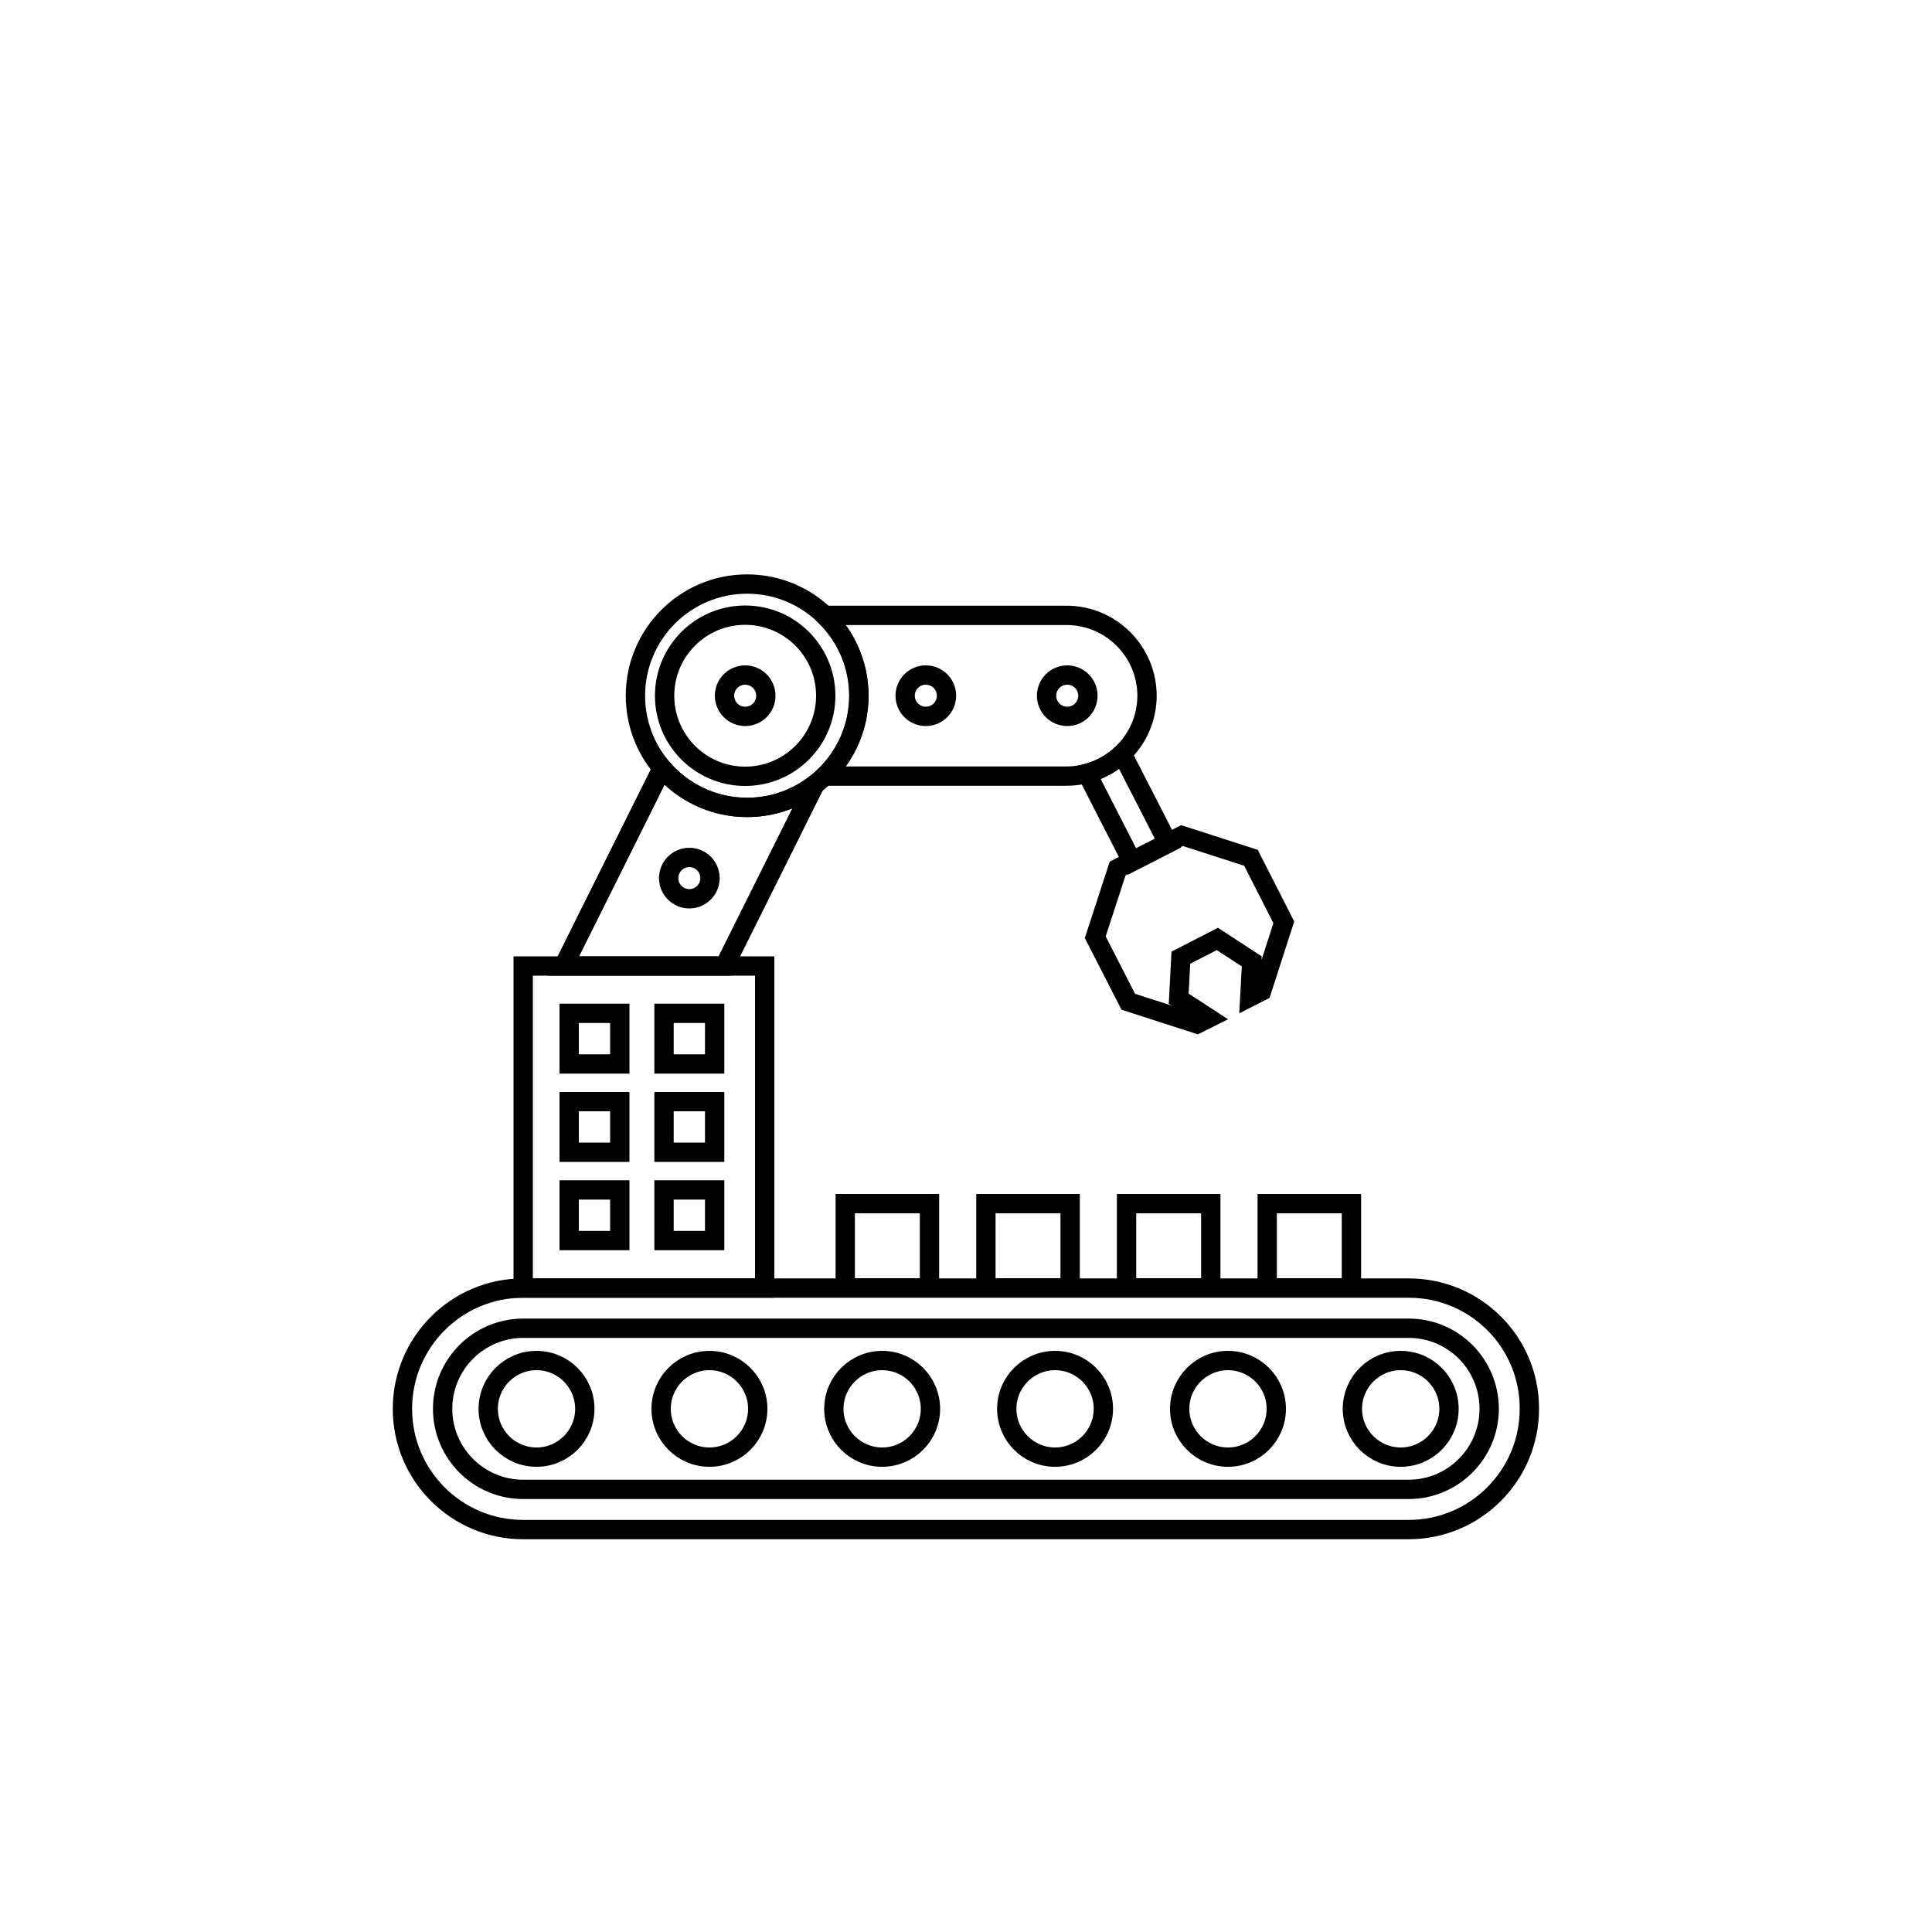 <svg width="100" height="100" viewBox="0 0 100 100" fill="none" xmlns="http://www.w3.org/2000/svg">
<path d="M72.92 66.671H27.08C23.63 66.671 20.83 69.471 20.83 72.921C20.83 76.371 23.63 79.171 27.08 79.171H72.91C76.36 79.171 79.16 76.371 79.16 72.921C79.17 69.461 76.37 66.671 72.92 66.671Z" stroke="black" stroke-miterlimit="10"/>
<path d="M72.92 68.75H27.08C24.78 68.75 22.91 70.62 22.91 72.92C22.91 75.22 24.78 77.09 27.08 77.09H72.91C75.21 77.09 77.08 75.22 77.08 72.92C77.08 70.62 75.22 68.75 72.92 68.75Z" stroke="black" stroke-miterlimit="10"/>
<path d="M27.77 75.421C29.151 75.421 30.27 74.302 30.27 72.921C30.27 71.54 29.151 70.421 27.77 70.421C26.389 70.421 25.27 71.54 25.27 72.921C25.27 74.302 26.389 75.421 27.77 75.421Z" stroke="black" stroke-miterlimit="10"/>
<path d="M36.72 75.421C38.101 75.421 39.22 74.302 39.22 72.921C39.22 71.54 38.101 70.421 36.72 70.421C35.339 70.421 34.22 71.54 34.22 72.921C34.22 74.302 35.339 75.421 36.72 75.421Z" stroke="black" stroke-miterlimit="10"/>
<path d="M45.66 75.421C47.041 75.421 48.16 74.302 48.16 72.921C48.16 71.54 47.041 70.421 45.66 70.421C44.279 70.421 43.16 71.54 43.16 72.921C43.16 74.302 44.279 75.421 45.66 75.421Z" stroke="black" stroke-miterlimit="10"/>
<path d="M54.61 75.421C55.991 75.421 57.11 74.302 57.11 72.921C57.11 71.54 55.991 70.421 54.61 70.421C53.229 70.421 52.11 71.54 52.11 72.921C52.11 74.302 53.229 75.421 54.61 75.421Z" stroke="black" stroke-miterlimit="10"/>
<path d="M63.56 75.421C64.941 75.421 66.06 74.302 66.06 72.921C66.06 71.54 64.941 70.421 63.56 70.421C62.179 70.421 61.06 71.54 61.06 72.921C61.06 74.302 62.179 75.421 63.56 75.421Z" stroke="black" stroke-miterlimit="10"/>
<path d="M72.5 75.421C73.881 75.421 75 74.302 75 72.921C75 71.54 73.881 70.421 72.5 70.421C71.119 70.421 70 71.54 70 72.921C70 74.302 71.119 75.421 72.5 75.421Z" stroke="black" stroke-miterlimit="10"/>
<path d="M39.58 50H27.08V66.67H39.58V50Z" stroke="black" stroke-miterlimit="10"/>
<path d="M38.67 41.791C41.862 41.791 44.45 39.203 44.45 36.011C44.45 32.818 41.862 30.23 38.67 30.23C35.478 30.23 32.89 32.818 32.89 36.011C32.89 39.203 35.478 41.791 38.67 41.791Z" stroke="black" stroke-miterlimit="10"/>
<path d="M61.18 43.25L57.85 44.95L56.69 48.51L58.4 51.85L61.96 53L62.56 52.7L61.01 51.69L61.12 49.57L63.01 48.6L64.79 49.76L64.69 51.61L65.3 51.3L66.45 47.74L64.75 44.4L61.18 43.25Z" stroke="black" stroke-miterlimit="10"/>
<path d="M58.08 39.011C57.58 39.491 56.95 39.841 56.26 40.031L58.6 44.601L60.46 43.651L58.08 39.011Z" stroke="black" stroke-miterlimit="10"/>
<path d="M55.2 31.851H42.7V31.871C43.78 32.921 44.46 34.391 44.46 36.011C44.46 37.631 43.79 39.101 42.7 40.151V40.171H55.2C57.5 40.171 59.37 38.301 59.37 36.001C59.36 33.711 57.5 31.851 55.2 31.851Z" stroke="black" stroke-miterlimit="10"/>
<path d="M38.67 41.791C36.91 41.791 35.33 41.001 34.27 39.761L29.17 50.001H37.5L42.19 40.591C41.22 41.341 40 41.791 38.67 41.791Z" stroke="black" stroke-miterlimit="10"/>
<path d="M32.08 52.45H29.46V55.07H32.08V52.45Z" stroke="black" stroke-miterlimit="10"/>
<path d="M36.99 52.45H34.37V55.07H36.99V52.45Z" stroke="black" stroke-miterlimit="10"/>
<path d="M32.08 57.02H29.46V59.641H32.08V57.02Z" stroke="black" stroke-miterlimit="10"/>
<path d="M36.99 57.02H34.37V59.641H36.99V57.02Z" stroke="black" stroke-miterlimit="10"/>
<path d="M32.08 61.591H29.46V64.211H32.08V61.591Z" stroke="black" stroke-miterlimit="10"/>
<path d="M36.99 61.591H34.37V64.211H36.99V61.591Z" stroke="black" stroke-miterlimit="10"/>
<path d="M48.11 62.301H43.75V66.661H48.11V62.301Z" stroke="black" stroke-miterlimit="10"/>
<path d="M55.39 62.301H51.03V66.661H55.39V62.301Z" stroke="black" stroke-miterlimit="10"/>
<path d="M62.67 62.301H58.31V66.661H62.67V62.301Z" stroke="black" stroke-miterlimit="10"/>
<path d="M69.95 62.301H65.59V66.661H69.95V62.301Z" stroke="black" stroke-miterlimit="10"/>
<path d="M47.92 37.08C48.511 37.08 48.99 36.601 48.99 36.01C48.99 35.419 48.511 34.94 47.92 34.94C47.329 34.94 46.85 35.419 46.85 36.01C46.85 36.601 47.329 37.08 47.92 37.08Z" stroke="black" stroke-miterlimit="10"/>
<path d="M35.68 46.521C36.271 46.521 36.75 46.042 36.75 45.451C36.75 44.86 36.271 44.381 35.68 44.381C35.089 44.381 34.61 44.86 34.61 45.451C34.61 46.042 35.089 46.521 35.68 46.521Z" stroke="black" stroke-miterlimit="10"/>
<path d="M38.57 37.08C39.161 37.08 39.64 36.601 39.64 36.01C39.64 35.419 39.161 34.94 38.57 34.94C37.979 34.94 37.5 35.419 37.5 36.01C37.5 36.601 37.979 37.08 38.57 37.08Z" stroke="black" stroke-miterlimit="10"/>
<path d="M55.24 37.08C55.831 37.08 56.31 36.601 56.31 36.01C56.31 35.419 55.831 34.94 55.24 34.94C54.649 34.94 54.17 35.419 54.17 36.01C54.17 36.601 54.649 37.08 55.24 37.08Z" stroke="black" stroke-miterlimit="10"/>
<path d="M38.57 40.181C40.873 40.181 42.74 38.314 42.74 36.011C42.74 33.708 40.873 31.841 38.57 31.841C36.267 31.841 34.4 33.708 34.4 36.011C34.4 38.314 36.267 40.181 38.57 40.181Z" stroke="black" stroke-miterlimit="10"/>
</svg>
